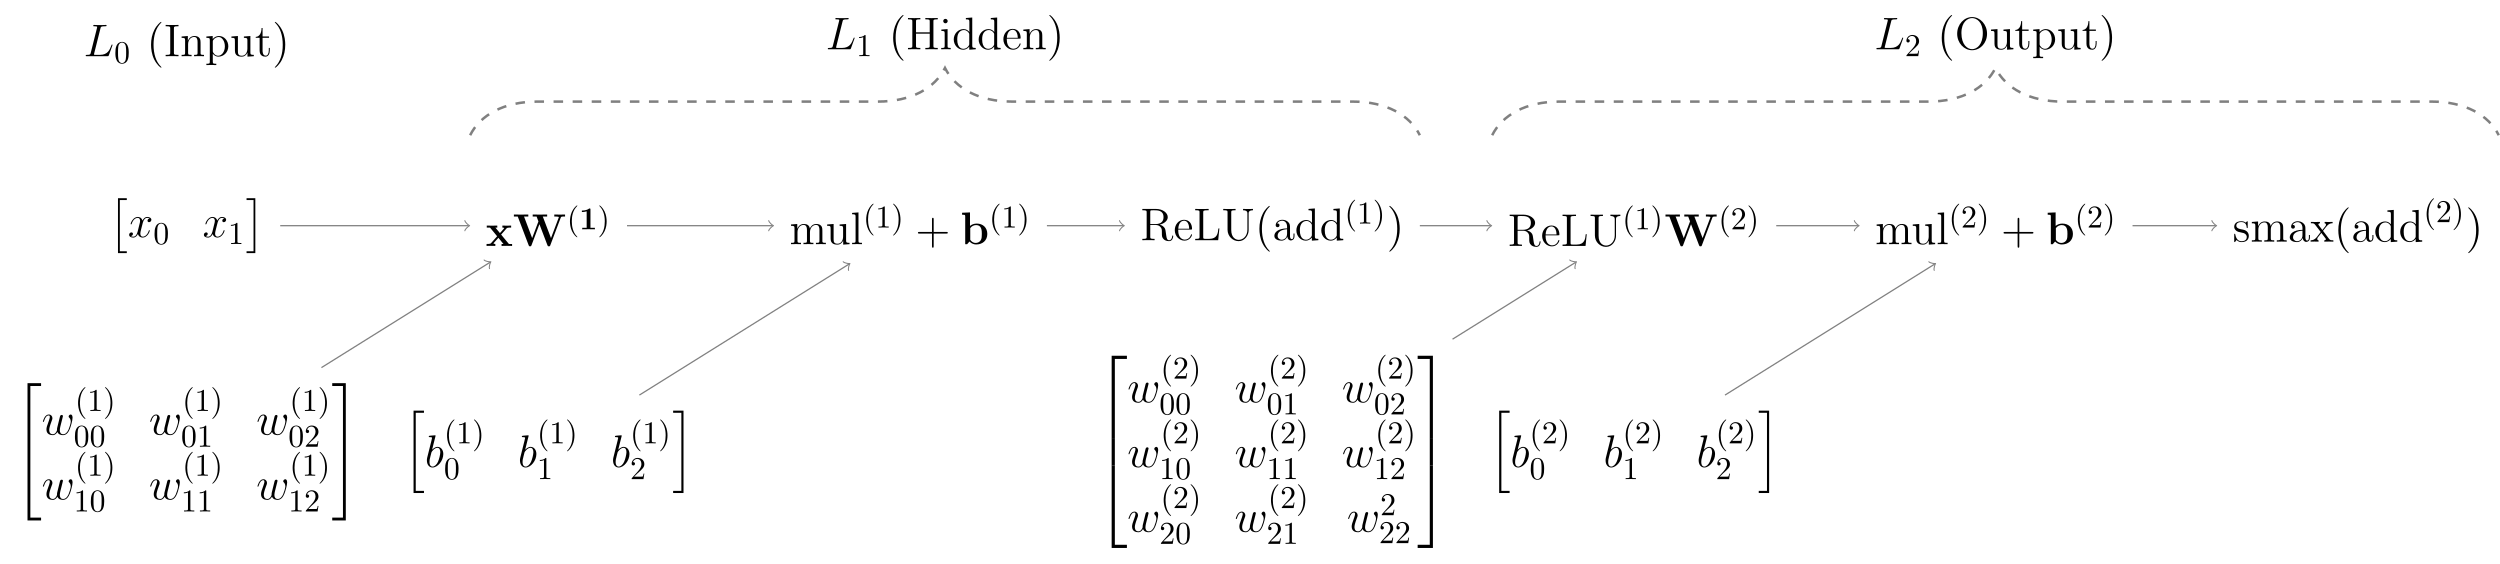 <?xml version="1.0" encoding="UTF-8"?>
<svg xmlns="http://www.w3.org/2000/svg" xmlns:xlink="http://www.w3.org/1999/xlink" width="783.326pt" height="176.69pt" viewBox="0 0 783.326 176.69" version="1.1">
<defs>
<g>
<symbol overflow="visible" id="glyph0-0">
<path style="stroke:none;" d=""/>
</symbol>
<symbol overflow="visible" id="glyph0-1">
<path style="stroke:none;" d="M 2.891 16.625 L 5.656 16.625 L 5.656 16.047 L 3.469 16.047 L 3.469 0 L 5.656 0 L 5.656 -0.578 L 2.891 -0.578 Z M 2.891 16.625 "/>
</symbol>
<symbol overflow="visible" id="glyph0-2">
<path style="stroke:none;" d="M 3.062 16.625 L 3.062 -0.578 L 0.312 -0.578 L 0.312 0 L 2.5 0 L 2.5 16.047 L 0.312 16.047 L 0.312 16.625 Z M 3.062 16.625 "/>
</symbol>
<symbol overflow="visible" id="glyph0-3">
<path style="stroke:none;" d="M 3.938 42.438 L 8.188 42.438 L 8.188 41.547 L 4.828 41.547 L 4.828 0.312 L 8.188 0.312 L 8.188 -0.578 L 3.938 -0.578 Z M 3.938 42.438 "/>
</symbol>
<symbol overflow="visible" id="glyph0-4">
<path style="stroke:none;" d="M 3.516 41.547 L 0.156 41.547 L 0.156 42.438 L 4.406 42.438 L 4.406 -0.578 L 0.156 -0.578 L 0.156 0.312 L 3.516 0.312 Z M 3.516 41.547 "/>
</symbol>
<symbol overflow="visible" id="glyph0-5">
<path style="stroke:none;" d="M 3.234 25.234 L 6.5 25.234 L 6.5 24.562 L 3.922 24.562 L 3.922 0.094 L 6.5 0.094 L 6.5 -0.578 L 3.234 -0.578 Z M 3.234 25.234 "/>
</symbol>
<symbol overflow="visible" id="glyph0-6">
<path style="stroke:none;" d="M 2.844 24.562 L 0.266 24.562 L 0.266 25.234 L 3.516 25.234 L 3.516 -0.578 L 0.266 -0.578 L 0.266 0.094 L 2.844 0.094 Z M 2.844 24.562 "/>
</symbol>
<symbol overflow="visible" id="glyph0-7">
<path style="stroke:none;" d="M 4.672 25.25 L 5.672 25.25 L 5.672 0.438 L 9.453 0.438 L 9.453 -0.562 L 4.672 -0.562 Z M 4.672 25.25 "/>
</symbol>
<symbol overflow="visible" id="glyph0-8">
<path style="stroke:none;" d="M 4.672 8.625 L 5.672 8.625 L 5.672 -0.016 L 4.672 -0.016 Z M 4.672 8.625 "/>
</symbol>
<symbol overflow="visible" id="glyph0-9">
<path style="stroke:none;" d="M 4.672 25.234 L 9.453 25.234 L 9.453 24.234 L 5.672 24.234 L 5.672 -0.578 L 4.672 -0.578 Z M 4.672 25.234 "/>
</symbol>
<symbol overflow="visible" id="glyph0-10">
<path style="stroke:none;" d="M 3.891 25.25 L 4.875 25.25 L 4.875 -0.562 L 0.094 -0.562 L 0.094 0.438 L 3.891 0.438 Z M 3.891 25.25 "/>
</symbol>
<symbol overflow="visible" id="glyph0-11">
<path style="stroke:none;" d="M 3.891 8.625 L 4.875 8.625 L 4.875 -0.016 L 3.891 -0.016 Z M 3.891 8.625 "/>
</symbol>
<symbol overflow="visible" id="glyph0-12">
<path style="stroke:none;" d="M 3.891 24.234 L 0.094 24.234 L 0.094 25.234 L 4.875 25.234 L 4.875 -0.578 L 3.891 -0.578 Z M 3.891 24.234 "/>
</symbol>
<symbol overflow="visible" id="glyph1-0">
<path style="stroke:none;" d=""/>
</symbol>
<symbol overflow="visible" id="glyph1-1">
<path style="stroke:none;" d="M 6.797 -5.859 C 6.344 -5.766 6.172 -5.422 6.172 -5.156 C 6.172 -4.812 6.438 -4.688 6.641 -4.688 C 7.078 -4.688 7.375 -5.062 7.375 -5.453 C 7.375 -6.047 6.688 -6.328 6.078 -6.328 C 5.203 -6.328 4.719 -5.469 4.594 -5.188 C 4.266 -6.266 3.375 -6.328 3.109 -6.328 C 1.656 -6.328 0.875 -4.453 0.875 -4.125 C 0.875 -4.078 0.938 -4 1.031 -4 C 1.141 -4 1.172 -4.094 1.203 -4.141 C 1.688 -5.734 2.656 -6.031 3.062 -6.031 C 3.719 -6.031 3.844 -5.438 3.844 -5.094 C 3.844 -4.781 3.766 -4.453 3.578 -3.766 L 3.094 -1.797 C 2.891 -0.938 2.469 -0.141 1.703 -0.141 C 1.641 -0.141 1.281 -0.141 0.969 -0.328 C 1.484 -0.438 1.609 -0.859 1.609 -1.031 C 1.609 -1.312 1.391 -1.484 1.125 -1.484 C 0.781 -1.484 0.406 -1.188 0.406 -0.734 C 0.406 -0.125 1.078 0.141 1.688 0.141 C 2.375 0.141 2.875 -0.406 3.172 -0.984 C 3.406 -0.141 4.109 0.141 4.641 0.141 C 6.109 0.141 6.891 -1.734 6.891 -2.047 C 6.891 -2.125 6.828 -2.188 6.734 -2.188 C 6.609 -2.188 6.594 -2.109 6.562 -2 C 6.172 -0.734 5.328 -0.141 4.688 -0.141 C 4.188 -0.141 3.922 -0.516 3.922 -1.109 C 3.922 -1.422 3.969 -1.656 4.203 -2.594 L 4.703 -4.547 C 4.922 -5.406 5.406 -6.031 6.062 -6.031 C 6.094 -6.031 6.5 -6.031 6.797 -5.859 Z M 6.797 -5.859 "/>
</symbol>
<symbol overflow="visible" id="glyph1-2">
<path style="stroke:none;" d="M 4.938 -0.875 C 5.25 -0.016 6.141 0.141 6.688 0.141 C 7.781 0.141 8.422 -0.797 8.828 -1.797 C 9.156 -2.625 9.688 -4.516 9.688 -5.359 C 9.688 -6.234 9.234 -6.328 9.109 -6.328 C 8.766 -6.328 8.453 -5.984 8.453 -5.688 C 8.453 -5.516 8.547 -5.422 8.625 -5.359 C 8.75 -5.234 9.125 -4.844 9.125 -4.109 C 9.125 -3.609 8.719 -2.266 8.422 -1.594 C 8.016 -0.719 7.484 -0.141 6.734 -0.141 C 5.938 -0.141 5.688 -0.75 5.688 -1.406 C 5.688 -1.828 5.812 -2.328 5.859 -2.562 L 6.469 -4.984 C 6.547 -5.266 6.672 -5.766 6.672 -5.828 C 6.672 -6.031 6.5 -6.188 6.281 -6.188 C 5.859 -6.188 5.766 -5.828 5.688 -5.484 C 5.531 -4.922 4.938 -2.5 4.875 -2.188 C 4.812 -1.938 4.812 -1.781 4.812 -1.469 C 4.812 -1.125 4.359 -0.578 4.344 -0.547 C 4.188 -0.391 3.953 -0.141 3.516 -0.141 C 2.375 -0.141 2.375 -1.219 2.375 -1.469 C 2.375 -1.922 2.484 -2.547 3.125 -4.266 C 3.297 -4.703 3.375 -4.891 3.375 -5.172 C 3.375 -5.781 2.938 -6.328 2.234 -6.328 C 0.922 -6.328 0.391 -4.25 0.391 -4.125 C 0.391 -4.078 0.438 -4 0.547 -4 C 0.672 -4 0.688 -4.062 0.75 -4.266 C 1.109 -5.516 1.656 -6.031 2.188 -6.031 C 2.344 -6.031 2.562 -6.031 2.562 -5.562 C 2.562 -5.5 2.562 -5.188 2.328 -4.562 C 1.656 -2.766 1.5 -2.188 1.5 -1.641 C 1.5 -0.125 2.734 0.141 3.469 0.141 C 3.719 0.141 4.359 0.141 4.938 -0.875 Z M 4.938 -0.875 "/>
</symbol>
<symbol overflow="visible" id="glyph1-3">
<path style="stroke:none;" d="M 3.312 -9.594 C 3.328 -9.656 3.359 -9.734 3.359 -9.812 C 3.359 -9.953 3.219 -9.953 3.188 -9.953 C 3.172 -9.953 2.656 -9.906 2.391 -9.891 C 2.156 -9.875 1.938 -9.844 1.672 -9.828 C 1.328 -9.797 1.234 -9.781 1.234 -9.531 C 1.234 -9.375 1.375 -9.375 1.516 -9.375 C 2.25 -9.375 2.25 -9.25 2.25 -9.109 C 2.25 -9.016 2.141 -8.594 2.078 -8.328 L 1.734 -6.953 C 1.594 -6.391 0.781 -3.125 0.719 -2.875 C 0.641 -2.516 0.641 -2.266 0.641 -2.078 C 0.641 -0.609 1.469 0.141 2.391 0.141 C 4.062 0.141 5.781 -2 5.781 -4.078 C 5.781 -5.391 5.031 -6.328 3.953 -6.328 C 3.219 -6.328 2.531 -5.703 2.266 -5.422 Z M 2.406 -0.141 C 1.953 -0.141 1.453 -0.484 1.453 -1.609 C 1.453 -2.078 1.484 -2.359 1.75 -3.359 C 1.797 -3.547 2.016 -4.453 2.078 -4.641 C 2.109 -4.766 2.953 -6.031 3.938 -6.031 C 4.562 -6.031 4.844 -5.406 4.844 -4.656 C 4.844 -3.969 4.453 -2.359 4.094 -1.609 C 3.734 -0.828 3.062 -0.141 2.406 -0.141 Z M 2.406 -0.141 "/>
</symbol>
<symbol overflow="visible" id="glyph1-4">
<path style="stroke:none;" d="M 5.266 -8.688 C 5.391 -9.234 5.438 -9.375 6.703 -9.375 C 7.078 -9.375 7.188 -9.375 7.188 -9.656 C 7.188 -9.797 7.031 -9.797 6.969 -9.797 C 6.688 -9.797 6.359 -9.766 6.062 -9.766 L 4.141 -9.766 C 3.875 -9.766 3.562 -9.797 3.281 -9.797 C 3.172 -9.797 3.016 -9.797 3.016 -9.531 C 3.016 -9.375 3.141 -9.375 3.359 -9.375 C 4.234 -9.375 4.234 -9.266 4.234 -9.109 C 4.234 -9.078 4.234 -9 4.172 -8.781 L 2.234 -1.062 C 2.109 -0.562 2.078 -0.422 1.078 -0.422 C 0.797 -0.422 0.656 -0.422 0.656 -0.156 C 0.656 0 0.75 0 1.031 0 L 7.453 0 C 7.781 0 7.781 -0.016 7.891 -0.266 L 9 -3.328 C 9.016 -3.406 9.047 -3.484 9.047 -3.531 C 9.047 -3.609 8.984 -3.672 8.906 -3.672 C 8.891 -3.672 8.828 -3.672 8.797 -3.609 C 8.766 -3.594 8.766 -3.578 8.656 -3.297 C 8.188 -2.031 7.547 -0.422 5.125 -0.422 L 3.75 -0.422 C 3.547 -0.422 3.516 -0.422 3.422 -0.438 C 3.266 -0.438 3.25 -0.469 3.25 -0.594 C 3.25 -0.688 3.281 -0.781 3.312 -0.906 Z M 5.266 -8.688 "/>
</symbol>
<symbol overflow="visible" id="glyph2-0">
<path style="stroke:none;" d=""/>
</symbol>
<symbol overflow="visible" id="glyph2-1">
<path style="stroke:none;" d="M 4.578 -3.188 C 4.578 -3.984 4.531 -4.781 4.188 -5.516 C 3.734 -6.484 2.906 -6.641 2.5 -6.641 C 1.891 -6.641 1.172 -6.375 0.75 -5.453 C 0.438 -4.766 0.391 -3.984 0.391 -3.188 C 0.391 -2.438 0.422 -1.547 0.844 -0.781 C 1.266 0.016 2 0.219 2.484 0.219 C 3.016 0.219 3.781 0.016 4.219 -0.938 C 4.531 -1.625 4.578 -2.406 4.578 -3.188 Z M 2.484 0 C 2.094 0 1.5 -0.25 1.328 -1.203 C 1.219 -1.797 1.219 -2.719 1.219 -3.312 C 1.219 -3.953 1.219 -4.609 1.297 -5.141 C 1.484 -6.328 2.234 -6.422 2.484 -6.422 C 2.812 -6.422 3.469 -6.234 3.656 -5.25 C 3.766 -4.688 3.766 -3.938 3.766 -3.312 C 3.766 -2.562 3.766 -1.891 3.656 -1.25 C 3.5 -0.297 2.938 0 2.484 0 Z M 2.484 0 "/>
</symbol>
<symbol overflow="visible" id="glyph2-2">
<path style="stroke:none;" d="M 2.938 -6.375 C 2.938 -6.625 2.938 -6.641 2.703 -6.641 C 2.078 -6 1.203 -6 0.891 -6 L 0.891 -5.688 C 1.094 -5.688 1.672 -5.688 2.188 -5.953 L 2.188 -0.781 C 2.188 -0.422 2.156 -0.312 1.266 -0.312 L 0.953 -0.312 L 0.953 0 C 1.297 -0.031 2.156 -0.031 2.562 -0.031 C 2.953 -0.031 3.828 -0.031 4.172 0 L 4.172 -0.312 L 3.859 -0.312 C 2.953 -0.312 2.938 -0.422 2.938 -0.781 Z M 2.938 -6.375 "/>
</symbol>
<symbol overflow="visible" id="glyph2-3">
<path style="stroke:none;" d="M 3.297 2.391 C 3.297 2.359 3.297 2.344 3.125 2.172 C 1.891 0.922 1.562 -0.969 1.562 -2.5 C 1.562 -4.234 1.938 -5.969 3.172 -7.203 C 3.297 -7.328 3.297 -7.344 3.297 -7.375 C 3.297 -7.453 3.266 -7.484 3.203 -7.484 C 3.094 -7.484 2.203 -6.797 1.609 -5.531 C 1.109 -4.438 0.984 -3.328 0.984 -2.5 C 0.984 -1.719 1.094 -0.516 1.641 0.625 C 2.25 1.844 3.094 2.5 3.203 2.5 C 3.266 2.5 3.297 2.469 3.297 2.391 Z M 3.297 2.391 "/>
</symbol>
<symbol overflow="visible" id="glyph2-4">
<path style="stroke:none;" d="M 2.875 -2.5 C 2.875 -3.266 2.766 -4.469 2.219 -5.609 C 1.625 -6.828 0.766 -7.484 0.672 -7.484 C 0.609 -7.484 0.562 -7.438 0.562 -7.375 C 0.562 -7.344 0.562 -7.328 0.75 -7.141 C 1.734 -6.156 2.297 -4.578 2.297 -2.5 C 2.297 -0.781 1.938 0.969 0.703 2.219 C 0.562 2.344 0.562 2.359 0.562 2.391 C 0.562 2.453 0.609 2.5 0.672 2.5 C 0.766 2.5 1.672 1.812 2.25 0.547 C 2.766 -0.547 2.875 -1.656 2.875 -2.5 Z M 2.875 -2.5 "/>
</symbol>
<symbol overflow="visible" id="glyph2-5">
<path style="stroke:none;" d="M 1.266 -0.766 L 2.328 -1.797 C 3.875 -3.172 4.469 -3.703 4.469 -4.703 C 4.469 -5.844 3.578 -6.641 2.359 -6.641 C 1.234 -6.641 0.5 -5.719 0.5 -4.828 C 0.5 -4.281 1 -4.281 1.031 -4.281 C 1.203 -4.281 1.547 -4.391 1.547 -4.812 C 1.547 -5.062 1.359 -5.328 1.016 -5.328 C 0.938 -5.328 0.922 -5.328 0.891 -5.312 C 1.109 -5.969 1.656 -6.328 2.234 -6.328 C 3.141 -6.328 3.562 -5.516 3.562 -4.703 C 3.562 -3.906 3.078 -3.125 2.516 -2.5 L 0.609 -0.375 C 0.5 -0.266 0.5 -0.234 0.5 0 L 4.203 0 L 4.469 -1.734 L 4.234 -1.734 C 4.172 -1.438 4.109 -1 4 -0.844 C 3.938 -0.766 3.281 -0.766 3.062 -0.766 Z M 1.266 -0.766 "/>
</symbol>
<symbol overflow="visible" id="glyph3-0">
<path style="stroke:none;" d=""/>
</symbol>
<symbol overflow="visible" id="glyph3-1">
<path style="stroke:none;" d="M 4.828 -3.547 L 6.5 -5.453 C 6.656 -5.641 6.781 -5.75 7.969 -5.75 L 7.969 -6.375 C 7.172 -6.344 7.141 -6.344 6.656 -6.344 C 6.234 -6.344 5.625 -6.344 5.219 -6.375 L 5.219 -5.75 C 5.5 -5.75 5.797 -5.688 5.797 -5.578 C 5.797 -5.547 5.719 -5.453 5.688 -5.422 L 4.453 -4.016 L 3.031 -5.75 L 3.625 -5.75 L 3.625 -6.375 C 3.297 -6.344 2.328 -6.344 1.938 -6.344 C 1.5 -6.344 0.734 -6.344 0.328 -6.375 L 0.328 -5.75 L 1.344 -5.75 L 3.578 -3.031 L 1.719 -0.922 C 1.547 -0.719 1.453 -0.609 0.266 -0.609 L 0.266 0 C 1.125 -0.031 1.141 -0.031 1.594 -0.031 C 2.016 -0.031 2.609 -0.031 3.016 0 L 3.016 -0.609 C 2.734 -0.609 2.438 -0.688 2.438 -0.781 C 2.438 -0.797 2.438 -0.812 2.531 -0.938 L 3.969 -2.547 L 5.562 -0.609 L 4.969 -0.609 L 4.969 0 C 5.312 -0.031 6.266 -0.031 6.672 -0.031 C 7.094 -0.031 7.859 -0.031 8.266 0 L 8.266 -0.609 L 7.266 -0.609 Z M 4.828 -3.547 "/>
</symbol>
<symbol overflow="visible" id="glyph3-2">
<path style="stroke:none;" d="M 15 -8.875 C 15.109 -9.141 15.125 -9.219 16.344 -9.219 L 16.344 -9.844 C 15.625 -9.812 15.594 -9.812 14.781 -9.812 C 14.359 -9.812 13.312 -9.812 12.969 -9.844 L 12.969 -9.219 C 13.141 -9.219 14.406 -9.219 14.406 -9.016 C 14.406 -9.016 14.406 -8.984 14.344 -8.844 L 11.938 -2.453 L 9.359 -9.219 L 10.734 -9.219 L 10.734 -9.844 C 10.266 -9.812 8.938 -9.812 8.391 -9.812 C 7.953 -9.812 6.562 -9.812 6.203 -9.844 L 6.203 -9.219 L 7.422 -9.219 L 8 -7.672 L 6.031 -2.453 L 3.484 -9.219 L 4.828 -9.219 L 4.828 -9.844 C 4.422 -9.812 3.016 -9.812 2.5 -9.812 C 2.031 -9.812 0.672 -9.812 0.312 -9.844 L 0.312 -9.219 L 1.516 -9.219 L 4.938 -0.219 C 5.016 0.031 5.062 0.125 5.375 0.125 C 5.688 0.125 5.734 0.031 5.828 -0.203 L 8.312 -6.812 L 10.828 -0.203 C 10.922 0.031 10.953 0.125 11.281 0.125 C 11.547 0.125 11.625 0.078 11.719 -0.203 Z M 15 -8.875 "/>
</symbol>
<symbol overflow="visible" id="glyph3-3">
<path style="stroke:none;" d="M 2.984 -9.953 L 0.5 -9.844 L 0.5 -9.219 C 1.391 -9.219 1.484 -9.219 1.484 -8.656 L 1.484 0 L 2.094 0 C 2.344 -0.266 2.578 -0.547 2.812 -0.828 C 3.547 -0.078 4.328 0.094 4.906 0.094 C 6.891 0.094 8.406 -1.125 8.406 -3.203 C 8.406 -5.156 7.062 -6.453 5.094 -6.453 C 4.25 -6.453 3.578 -6.188 2.984 -5.719 Z M 3.062 -5.031 C 3.562 -5.719 4.297 -5.984 4.906 -5.984 C 6.688 -5.984 6.688 -4.156 6.688 -3.219 C 6.688 -2.562 6.688 -1.75 6.344 -1.219 C 5.891 -0.531 5.219 -0.391 4.766 -0.391 C 3.781 -0.391 3.25 -1.078 3.062 -1.391 Z M 3.062 -5.031 "/>
</symbol>
<symbol overflow="visible" id="glyph4-0">
<path style="stroke:none;" d=""/>
</symbol>
<symbol overflow="visible" id="glyph4-1">
<path style="stroke:none;" d="M 3.531 -6.203 C 3.531 -6.438 3.531 -6.531 3.266 -6.531 C 3.156 -6.531 3.141 -6.531 3.047 -6.453 C 2.281 -5.891 1.25 -5.891 1.047 -5.891 L 0.844 -5.891 L 0.844 -5.422 L 1.047 -5.422 C 1.203 -5.422 1.75 -5.438 2.344 -5.625 L 2.344 -0.469 L 0.953 -0.469 L 0.953 0 C 1.391 -0.031 2.453 -0.031 2.938 -0.031 C 3.422 -0.031 4.484 -0.031 4.922 0 L 4.922 -0.469 L 3.531 -0.469 Z M 3.531 -6.203 "/>
</symbol>
<symbol overflow="visible" id="glyph5-0">
<path style="stroke:none;" d=""/>
</symbol>
<symbol overflow="visible" id="glyph5-1">
<path style="stroke:none;" d="M 10.281 -3.484 C 10.281 -4.812 10.281 -5.219 9.953 -5.688 C 9.531 -6.234 8.859 -6.328 8.375 -6.328 C 7.188 -6.328 6.578 -5.469 6.359 -4.906 C 6.156 -6.016 5.375 -6.328 4.469 -6.328 C 3.078 -6.328 2.531 -5.141 2.422 -4.844 L 2.406 -4.844 L 2.406 -6.328 L 0.453 -6.172 L 0.453 -5.75 C 1.438 -5.75 1.547 -5.656 1.547 -4.953 L 1.547 -1.062 C 1.547 -0.422 1.391 -0.422 0.453 -0.422 L 0.453 0 C 0.828 -0.031 1.609 -0.031 2.016 -0.031 C 2.422 -0.031 3.203 -0.031 3.578 0 L 3.578 -0.422 C 2.656 -0.422 2.484 -0.422 2.484 -1.062 L 2.484 -3.734 C 2.484 -5.234 3.469 -6.031 4.359 -6.031 C 5.25 -6.031 5.453 -5.312 5.453 -4.438 L 5.453 -1.062 C 5.453 -0.422 5.297 -0.422 4.359 -0.422 L 4.359 0 C 4.734 -0.031 5.516 -0.031 5.906 -0.031 C 6.328 -0.031 7.094 -0.031 7.469 0 L 7.469 -0.422 C 6.562 -0.422 6.391 -0.422 6.391 -1.062 L 6.391 -3.734 C 6.391 -5.234 7.375 -6.031 8.266 -6.031 C 9.156 -6.031 9.359 -5.312 9.359 -4.438 L 9.359 -1.062 C 9.359 -0.422 9.188 -0.422 8.266 -0.422 L 8.266 0 C 8.641 -0.031 9.406 -0.031 9.812 -0.031 C 10.234 -0.031 11 -0.031 11.375 0 L 11.375 -0.422 C 10.656 -0.422 10.297 -0.422 10.281 -0.844 Z M 10.281 -3.484 "/>
</symbol>
<symbol overflow="visible" id="glyph5-2">
<path style="stroke:none;" d="M 4.359 -6.172 L 4.359 -5.75 C 5.328 -5.75 5.453 -5.656 5.453 -4.953 L 5.453 -2.375 C 5.453 -1.156 4.812 -0.141 3.734 -0.141 C 2.547 -0.141 2.484 -0.812 2.484 -1.578 L 2.484 -6.328 L 0.453 -6.172 L 0.453 -5.75 C 1.547 -5.75 1.547 -5.703 1.547 -4.438 L 1.547 -2.281 C 1.547 -1.391 1.547 -0.875 1.984 -0.406 C 2.328 -0.031 2.906 0.141 3.641 0.141 C 3.891 0.141 4.344 0.141 4.828 -0.266 C 5.25 -0.609 5.484 -1.141 5.484 -1.141 L 5.484 0.141 L 7.469 0 L 7.469 -0.422 C 6.5 -0.422 6.391 -0.516 6.391 -1.219 L 6.391 -6.328 Z M 4.359 -6.172 "/>
</symbol>
<symbol overflow="visible" id="glyph5-3">
<path style="stroke:none;" d="M 2.469 -9.953 L 0.469 -9.797 L 0.469 -9.375 C 1.453 -9.375 1.562 -9.281 1.562 -8.578 L 1.562 -1.062 C 1.562 -0.422 1.406 -0.422 0.469 -0.422 L 0.469 0 C 0.875 -0.031 1.578 -0.031 2.016 -0.031 C 2.438 -0.031 3.156 -0.031 3.562 0 L 3.562 -0.422 C 2.641 -0.422 2.469 -0.422 2.469 -1.062 Z M 2.469 -9.953 "/>
</symbol>
<symbol overflow="visible" id="glyph5-4">
<path style="stroke:none;" d="M 5.719 -3.312 L 9.688 -3.312 C 9.891 -3.312 10.141 -3.312 10.141 -3.578 C 10.141 -3.844 9.891 -3.844 9.688 -3.844 L 5.719 -3.844 L 5.719 -7.797 C 5.719 -8 5.719 -8.266 5.469 -8.266 C 5.188 -8.266 5.188 -8.016 5.188 -7.797 L 5.188 -3.844 L 1.234 -3.844 C 1.031 -3.844 0.781 -3.844 0.781 -3.578 C 0.781 -3.312 1.016 -3.312 1.234 -3.312 L 5.188 -3.312 L 5.188 0.641 C 5.188 0.844 5.188 1.109 5.453 1.109 C 5.719 1.109 5.719 0.859 5.719 0.641 Z M 5.719 -3.312 "/>
</symbol>
<symbol overflow="visible" id="glyph5-5">
<path style="stroke:none;" d="M 6.047 -4.875 C 7.469 -5.203 8.578 -6.109 8.578 -7.219 C 8.578 -8.609 6.953 -9.797 4.891 -9.797 L 0.609 -9.797 L 0.609 -9.375 L 0.891 -9.375 C 1.922 -9.375 1.969 -9.234 1.969 -8.703 L 1.969 -1.094 C 1.969 -0.562 1.922 -0.422 0.891 -0.422 L 0.609 -0.422 L 0.609 0 C 0.938 -0.031 2.109 -0.031 2.531 -0.031 C 2.938 -0.031 4.125 -0.031 4.453 0 L 4.453 -0.422 L 4.172 -0.422 C 3.141 -0.422 3.094 -0.562 3.094 -1.094 L 3.094 -4.766 L 4.766 -4.766 C 5.328 -4.766 5.859 -4.609 6.234 -4.203 C 6.734 -3.656 6.734 -3.359 6.734 -2.359 C 6.734 -1.234 6.734 -0.859 7.359 -0.25 C 7.578 -0.031 8.172 0.297 8.984 0.297 C 10.094 0.297 10.281 -0.953 10.281 -1.25 C 10.281 -1.328 10.281 -1.469 10.125 -1.469 C 9.984 -1.469 9.984 -1.375 9.969 -1.234 C 9.891 -0.375 9.484 0.016 9.016 0.016 C 8.359 0.016 8.219 -0.656 8.109 -1.422 C 8.094 -1.516 8 -2.141 7.953 -2.5 C 7.859 -3.219 7.797 -3.672 7.375 -4.109 C 7.219 -4.281 6.844 -4.656 6.047 -4.875 Z M 4.703 -5.047 L 3.094 -5.047 L 3.094 -8.812 C 3.094 -9.141 3.094 -9.312 3.406 -9.359 C 3.531 -9.375 3.953 -9.375 4.25 -9.375 C 5.406 -9.375 7.25 -9.375 7.25 -7.219 C 7.25 -5.969 6.562 -5.047 4.703 -5.047 Z M 4.703 -5.047 "/>
</symbol>
<symbol overflow="visible" id="glyph5-6">
<path style="stroke:none;" d="M 5.5 -3.328 C 5.812 -3.328 5.844 -3.328 5.844 -3.594 C 5.844 -5.047 5.062 -6.391 3.328 -6.391 C 1.688 -6.391 0.438 -4.922 0.438 -3.141 C 0.438 -1.25 1.891 0.141 3.484 0.141 C 5.188 0.141 5.844 -1.406 5.844 -1.703 C 5.844 -1.797 5.766 -1.844 5.688 -1.844 C 5.562 -1.844 5.531 -1.781 5.516 -1.703 C 5.141 -0.5 4.172 -0.172 3.578 -0.172 C 2.969 -0.172 1.516 -0.578 1.516 -3.062 L 1.516 -3.328 Z M 1.531 -3.594 C 1.656 -5.859 2.906 -6.109 3.312 -6.109 C 4.844 -6.109 4.938 -4.094 4.953 -3.594 Z M 1.531 -3.594 "/>
</symbol>
<symbol overflow="visible" id="glyph5-7">
<path style="stroke:none;" d="M 8.172 -3.672 L 7.859 -3.672 C 7.719 -2.234 7.531 -0.422 5.016 -0.422 L 3.766 -0.422 C 3.141 -0.422 3.109 -0.516 3.109 -0.984 L 3.109 -8.688 C 3.109 -9.203 3.141 -9.375 4.391 -9.375 L 4.812 -9.375 L 4.812 -9.797 C 4.406 -9.766 3.141 -9.766 2.641 -9.766 C 2.203 -9.766 0.938 -9.766 0.594 -9.797 L 0.594 -9.375 L 0.875 -9.375 C 1.906 -9.375 1.953 -9.234 1.953 -8.703 L 1.953 -1.094 C 1.953 -0.562 1.906 -0.422 0.875 -0.422 L 0.594 -0.422 L 0.594 0 L 7.797 0 Z M 8.172 -3.672 "/>
</symbol>
<symbol overflow="visible" id="glyph5-8">
<path style="stroke:none;" d="M 8.172 -3.297 C 8.172 -1.297 6.812 -0.109 5.469 -0.109 C 4.609 -0.109 3.109 -0.688 3.109 -3.203 L 3.109 -8.703 C 3.109 -9.234 3.156 -9.375 4.188 -9.375 L 4.469 -9.375 L 4.469 -9.797 C 4.125 -9.766 2.953 -9.766 2.531 -9.766 C 2.109 -9.766 0.938 -9.766 0.594 -9.797 L 0.594 -9.375 L 0.875 -9.375 C 1.906 -9.375 1.953 -9.234 1.953 -8.703 L 1.953 -3.281 C 1.953 -1.203 3.609 0.297 5.438 0.297 C 7.438 0.297 8.562 -1.656 8.562 -3.078 L 8.562 -8.5 C 8.562 -9.375 9.672 -9.375 9.922 -9.375 L 9.922 -9.797 C 9.547 -9.766 8.781 -9.766 8.375 -9.766 C 7.953 -9.766 7.188 -9.766 6.812 -9.797 L 6.812 -9.375 C 8.172 -9.375 8.172 -8.703 8.172 -8.312 Z M 8.172 -3.297 "/>
</symbol>
<symbol overflow="visible" id="glyph5-9">
<path style="stroke:none;" d="M 4.656 3.484 C 4.656 3.438 4.656 3.406 4.422 3.172 C 2.984 1.719 2.188 -0.641 2.188 -3.578 C 2.188 -6.359 2.859 -8.75 4.516 -10.438 C 4.656 -10.578 4.656 -10.594 4.656 -10.641 C 4.656 -10.734 4.594 -10.75 4.531 -10.75 C 4.344 -10.75 3.172 -9.719 2.469 -8.312 C 1.734 -6.875 1.406 -5.328 1.406 -3.578 C 1.406 -2.297 1.609 -0.594 2.359 0.953 C 3.203 2.672 4.375 3.594 4.531 3.594 C 4.594 3.594 4.656 3.578 4.656 3.484 Z M 4.656 3.484 "/>
</symbol>
<symbol overflow="visible" id="glyph5-10">
<path style="stroke:none;" d="M 5.531 -3.828 C 5.531 -4.609 5.531 -5.172 4.906 -5.734 C 4.406 -6.203 3.766 -6.391 3.125 -6.391 C 1.953 -6.391 1.047 -5.625 1.047 -4.688 C 1.047 -4.281 1.312 -4.078 1.656 -4.078 C 2 -4.078 2.234 -4.312 2.234 -4.656 C 2.234 -5.25 1.719 -5.25 1.5 -5.25 C 1.844 -5.859 2.531 -6.109 3.094 -6.109 C 3.766 -6.109 4.609 -5.562 4.609 -4.281 L 4.609 -3.703 C 1.719 -3.656 0.625 -2.453 0.625 -1.344 C 0.625 -0.219 1.953 0.141 2.828 0.141 C 3.766 0.141 4.422 -0.438 4.688 -1.125 C 4.75 -0.438 5.188 0.078 5.812 0.078 C 6.109 0.078 6.938 -0.125 6.938 -1.281 L 6.938 -2.078 L 6.625 -2.078 L 6.625 -1.281 C 6.625 -0.453 6.281 -0.344 6.078 -0.344 C 5.531 -0.344 5.531 -1.109 5.531 -1.312 Z M 4.609 -2.016 C 4.609 -0.609 3.562 -0.141 2.938 -0.141 C 2.234 -0.141 1.656 -0.656 1.656 -1.344 C 1.656 -3.234 4.094 -3.406 4.609 -3.438 Z M 4.609 -2.016 "/>
</symbol>
<symbol overflow="visible" id="glyph5-11">
<path style="stroke:none;" d="M 4.297 -9.797 L 4.297 -9.375 C 5.281 -9.375 5.391 -9.281 5.391 -8.578 L 5.391 -5.406 C 5.094 -5.828 4.469 -6.328 3.594 -6.328 C 1.938 -6.328 0.5 -4.922 0.5 -3.078 C 0.5 -1.266 1.859 0.141 3.438 0.141 C 4.531 0.141 5.156 -0.578 5.359 -0.844 L 5.359 0.141 L 7.391 0 L 7.391 -0.422 C 6.406 -0.422 6.297 -0.516 6.297 -1.219 L 6.297 -9.953 Z M 5.359 -1.672 C 5.359 -1.422 5.359 -1.375 5.156 -1.062 C 4.812 -0.562 4.234 -0.141 3.516 -0.141 C 3.141 -0.141 1.594 -0.281 1.594 -3.062 C 1.594 -4.109 1.766 -4.672 2.078 -5.156 C 2.359 -5.594 2.938 -6.031 3.656 -6.031 C 4.547 -6.031 5.047 -5.391 5.188 -5.156 C 5.359 -4.922 5.359 -4.891 5.359 -4.641 Z M 5.359 -1.672 "/>
</symbol>
<symbol overflow="visible" id="glyph5-12">
<path style="stroke:none;" d="M 4.047 -3.578 C 4.047 -4.656 3.906 -6.438 3.094 -8.109 C 2.25 -9.828 1.078 -10.75 0.922 -10.75 C 0.859 -10.75 0.781 -10.734 0.781 -10.641 C 0.781 -10.594 0.781 -10.578 1.031 -10.328 C 2.469 -8.875 3.266 -6.516 3.266 -3.578 C 3.266 -0.797 2.594 1.594 0.938 3.281 C 0.781 3.406 0.781 3.438 0.781 3.484 C 0.781 3.578 0.859 3.594 0.922 3.594 C 1.109 3.594 2.281 2.562 2.984 1.156 C 3.719 -0.297 4.047 -1.844 4.047 -3.578 Z M 4.047 -3.578 "/>
</symbol>
<symbol overflow="visible" id="glyph5-13">
<path style="stroke:none;" d="M 4.703 -6.062 C 4.703 -6.328 4.703 -6.391 4.562 -6.391 C 4.453 -6.391 4.172 -6.078 4.078 -5.953 C 3.625 -6.312 3.188 -6.391 2.719 -6.391 C 0.984 -6.391 0.469 -5.453 0.469 -4.656 C 0.469 -4.5 0.469 -4 1.016 -3.5 C 1.484 -3.094 1.969 -3 2.625 -2.875 C 3.406 -2.719 3.594 -2.672 3.953 -2.375 C 4.219 -2.172 4.406 -1.844 4.406 -1.453 C 4.406 -0.828 4.047 -0.141 2.781 -0.141 C 1.844 -0.141 1.141 -0.688 0.828 -2.125 C 0.781 -2.375 0.781 -2.391 0.766 -2.406 C 0.734 -2.469 0.672 -2.469 0.625 -2.469 C 0.469 -2.469 0.469 -2.391 0.469 -2.141 L 0.469 -0.188 C 0.469 0.078 0.469 0.141 0.609 0.141 C 0.688 0.141 0.703 0.125 0.953 -0.172 C 1.016 -0.266 1.016 -0.297 1.234 -0.531 C 1.781 0.141 2.547 0.141 2.797 0.141 C 4.297 0.141 5.047 -0.688 5.047 -1.828 C 5.047 -2.594 4.578 -3.062 4.453 -3.188 C 3.938 -3.625 3.547 -3.719 2.594 -3.891 C 2.172 -3.969 1.125 -4.172 1.125 -5.031 C 1.125 -5.484 1.422 -6.141 2.719 -6.141 C 4.281 -6.141 4.359 -4.812 4.391 -4.359 C 4.406 -4.25 4.5 -4.25 4.547 -4.25 C 4.703 -4.25 4.703 -4.312 4.703 -4.578 Z M 4.703 -6.062 "/>
</symbol>
<symbol overflow="visible" id="glyph5-14">
<path style="stroke:none;" d="M 4.016 -3.391 C 4.438 -3.938 5.031 -4.703 5.312 -5 C 5.891 -5.672 6.562 -5.766 7.031 -5.766 L 7.031 -6.188 C 6.406 -6.156 6.391 -6.156 5.828 -6.156 C 5.281 -6.156 5.25 -6.156 4.531 -6.188 L 4.531 -5.766 C 4.719 -5.734 4.953 -5.656 4.953 -5.328 C 4.953 -5.078 4.812 -4.922 4.734 -4.812 L 3.812 -3.641 L 2.703 -5.125 C 2.656 -5.172 2.562 -5.312 2.562 -5.406 C 2.562 -5.5 2.641 -5.75 3.062 -5.766 L 3.062 -6.188 C 2.719 -6.156 1.984 -6.156 1.594 -6.156 C 1.125 -6.156 1.094 -6.156 0.219 -6.188 L 0.219 -5.766 C 0.953 -5.766 1.219 -5.734 1.516 -5.344 L 3.203 -3.156 C 3.234 -3.125 3.281 -3.047 3.281 -3 C 3.281 -2.953 2.172 -1.547 2.016 -1.359 C 1.391 -0.594 0.766 -0.438 0.141 -0.422 L 0.141 0 C 0.688 -0.031 0.719 -0.031 1.328 -0.031 C 1.875 -0.031 1.906 -0.031 2.625 0 L 2.625 -0.422 C 2.281 -0.453 2.219 -0.672 2.219 -0.875 C 2.219 -1.109 2.328 -1.219 2.469 -1.406 C 2.688 -1.703 3.156 -2.297 3.5 -2.734 L 4.672 -1.203 C 4.922 -0.891 4.922 -0.859 4.922 -0.781 C 4.922 -0.656 4.812 -0.438 4.422 -0.422 L 4.422 0 C 4.797 -0.031 5.5 -0.031 5.891 -0.031 C 6.375 -0.031 6.391 -0.031 7.266 0 L 7.266 -0.422 C 6.5 -0.422 6.234 -0.438 5.891 -0.906 Z M 4.016 -3.391 "/>
</symbol>
<symbol overflow="visible" id="glyph5-15">
<path style="stroke:none;" d="M 3.109 -8.703 C 3.109 -9.234 3.156 -9.375 4.234 -9.375 L 4.547 -9.375 L 4.547 -9.797 C 4.203 -9.766 2.969 -9.766 2.531 -9.766 C 2.109 -9.766 0.859 -9.766 0.516 -9.797 L 0.516 -9.375 L 0.828 -9.375 C 1.906 -9.375 1.953 -9.234 1.953 -8.703 L 1.953 -1.094 C 1.953 -0.562 1.906 -0.422 0.828 -0.422 L 0.516 -0.422 L 0.516 0 C 0.859 -0.031 2.094 -0.031 2.531 -0.031 C 2.953 -0.031 4.203 -0.031 4.547 0 L 4.547 -0.422 L 4.234 -0.422 C 3.156 -0.422 3.109 -0.562 3.109 -1.094 Z M 3.109 -8.703 "/>
</symbol>
<symbol overflow="visible" id="glyph5-16">
<path style="stroke:none;" d="M 6.391 -3.484 C 6.391 -4.812 6.391 -5.219 6.047 -5.688 C 5.641 -6.234 4.969 -6.328 4.469 -6.328 C 3.078 -6.328 2.531 -5.141 2.422 -4.844 L 2.406 -4.844 L 2.406 -6.328 L 0.453 -6.172 L 0.453 -5.75 C 1.438 -5.75 1.547 -5.656 1.547 -4.953 L 1.547 -1.062 C 1.547 -0.422 1.391 -0.422 0.453 -0.422 L 0.453 0 C 0.828 -0.031 1.609 -0.031 2.016 -0.031 C 2.422 -0.031 3.203 -0.031 3.578 0 L 3.578 -0.422 C 2.656 -0.422 2.484 -0.422 2.484 -1.062 L 2.484 -3.734 C 2.484 -5.234 3.469 -6.031 4.359 -6.031 C 5.25 -6.031 5.453 -5.312 5.453 -4.438 L 5.453 -1.062 C 5.453 -0.422 5.297 -0.422 4.359 -0.422 L 4.359 0 C 4.734 -0.031 5.516 -0.031 5.906 -0.031 C 6.328 -0.031 7.094 -0.031 7.469 0 L 7.469 -0.422 C 6.75 -0.422 6.391 -0.422 6.391 -0.844 Z M 6.391 -3.484 "/>
</symbol>
<symbol overflow="visible" id="glyph5-17">
<path style="stroke:none;" d="M 3.516 2.359 C 2.594 2.359 2.422 2.359 2.422 1.719 L 2.422 -0.781 C 2.688 -0.422 3.266 0.141 4.188 0.141 C 5.844 0.141 7.281 -1.25 7.281 -3.094 C 7.281 -4.922 5.938 -6.328 4.375 -6.328 C 3.109 -6.328 2.438 -5.422 2.391 -5.359 L 2.391 -6.328 L 0.406 -6.172 L 0.406 -5.75 C 1.406 -5.75 1.484 -5.656 1.484 -5.016 L 1.484 1.719 C 1.484 2.359 1.328 2.359 0.406 2.359 L 0.406 2.781 C 0.781 2.75 1.547 2.75 1.953 2.75 C 2.359 2.75 3.141 2.75 3.516 2.781 Z M 2.422 -4.578 C 2.422 -4.844 2.422 -4.859 2.578 -5.094 C 3.016 -5.734 3.719 -6.016 4.266 -6.016 C 5.328 -6.016 6.203 -4.703 6.203 -3.094 C 6.203 -1.391 5.219 -0.141 4.109 -0.141 C 3.672 -0.141 3.25 -0.328 2.969 -0.609 C 2.641 -0.938 2.422 -1.219 2.422 -1.625 Z M 2.422 -4.578 "/>
</symbol>
<symbol overflow="visible" id="glyph5-18">
<path style="stroke:none;" d="M 2.406 -5.766 L 4.438 -5.766 L 4.438 -6.188 L 2.406 -6.188 L 2.406 -8.828 L 2.094 -8.828 C 2.078 -7.469 1.562 -6.094 0.266 -6.047 L 0.266 -5.766 L 1.484 -5.766 L 1.484 -1.781 C 1.484 -0.188 2.531 0.141 3.297 0.141 C 4.203 0.141 4.672 -0.75 4.672 -1.781 L 4.672 -2.594 L 4.359 -2.594 L 4.359 -1.812 C 4.359 -0.781 3.938 -0.172 3.391 -0.172 C 2.406 -0.172 2.406 -1.5 2.406 -1.75 Z M 2.406 -5.766 "/>
</symbol>
<symbol overflow="visible" id="glyph5-19">
<path style="stroke:none;" d="M 8.562 -8.703 C 8.562 -9.234 8.609 -9.375 9.641 -9.375 L 9.922 -9.375 L 9.922 -9.797 C 9.578 -9.766 8.406 -9.766 7.984 -9.766 C 7.562 -9.766 6.391 -9.766 6.031 -9.797 L 6.031 -9.375 L 6.328 -9.375 C 7.359 -9.375 7.406 -9.234 7.406 -8.703 L 7.406 -5.312 L 3.109 -5.312 L 3.109 -8.703 C 3.109 -9.234 3.156 -9.375 4.188 -9.375 L 4.469 -9.375 L 4.469 -9.797 C 4.125 -9.766 2.953 -9.766 2.531 -9.766 C 2.109 -9.766 0.938 -9.766 0.594 -9.797 L 0.594 -9.375 L 0.875 -9.375 C 1.906 -9.375 1.953 -9.234 1.953 -8.703 L 1.953 -1.094 C 1.953 -0.562 1.906 -0.422 0.875 -0.422 L 0.594 -0.422 L 0.594 0 C 0.938 -0.031 2.109 -0.031 2.531 -0.031 C 2.953 -0.031 4.125 -0.031 4.469 0 L 4.469 -0.422 L 4.188 -0.422 C 3.156 -0.422 3.109 -0.562 3.109 -1.094 L 3.109 -4.891 L 7.406 -4.891 L 7.406 -1.094 C 7.406 -0.562 7.359 -0.422 6.328 -0.422 L 6.031 -0.422 L 6.031 0 C 6.391 -0.031 7.562 -0.031 7.969 -0.031 C 8.406 -0.031 9.578 -0.031 9.922 0 L 9.922 -0.422 L 9.641 -0.422 C 8.609 -0.422 8.562 -0.562 8.562 -1.094 Z M 8.562 -8.703 "/>
</symbol>
<symbol overflow="visible" id="glyph5-20">
<path style="stroke:none;" d="M 2.5 -8.828 C 2.5 -9.203 2.188 -9.531 1.797 -9.531 C 1.422 -9.531 1.109 -9.234 1.109 -8.844 C 1.109 -8.422 1.453 -8.141 1.797 -8.141 C 2.234 -8.141 2.5 -8.516 2.5 -8.828 Z M 0.516 -6.172 L 0.516 -5.75 C 1.438 -5.75 1.562 -5.672 1.562 -4.969 L 1.562 -1.062 C 1.562 -0.422 1.406 -0.422 0.469 -0.422 L 0.469 0 C 0.875 -0.031 1.562 -0.031 1.984 -0.031 C 2.141 -0.031 2.969 -0.031 3.453 0 L 3.453 -0.422 C 2.531 -0.422 2.469 -0.484 2.469 -1.047 L 2.469 -6.328 Z M 0.516 -6.172 "/>
</symbol>
<symbol overflow="visible" id="glyph5-21">
<path style="stroke:none;" d="M 10.141 -4.859 C 10.141 -7.828 7.953 -10.094 5.469 -10.094 C 2.906 -10.094 0.781 -7.797 0.781 -4.859 C 0.781 -1.953 2.938 0.297 5.453 0.297 C 8.016 0.297 10.141 -1.984 10.141 -4.859 Z M 5.469 -0.031 C 4 -0.031 2.109 -1.406 2.109 -5.078 C 2.109 -8.594 4.109 -9.781 5.453 -9.781 C 6.875 -9.781 8.812 -8.547 8.812 -5.078 C 8.812 -1.344 6.859 -0.031 5.469 -0.031 Z M 5.469 -0.031 "/>
</symbol>
</g>
<clipPath id="clip1">
  <path d="M 456 10 L 783.324 10 L 783.324 54 L 456 54 Z M 456 10 "/>
</clipPath>
</defs>
<g id="surface1">
<g style="fill:rgb(0%,0%,0%);fill-opacity:1;">
  <use xlink:href="#glyph0-1" x="34.076" y="62.682"/>
</g>
<g style="fill:rgb(0%,0%,0%);fill-opacity:1;">
  <use xlink:href="#glyph1-1" x="40.053" y="74.303"/>
</g>
<g style="fill:rgb(0%,0%,0%);fill-opacity:1;">
  <use xlink:href="#glyph2-1" x="48.036" y="76.454"/>
</g>
<g style="fill:rgb(0%,0%,0%);fill-opacity:1;">
  <use xlink:href="#glyph1-1" x="63.478" y="74.303"/>
</g>
<g style="fill:rgb(0%,0%,0%);fill-opacity:1;">
  <use xlink:href="#glyph2-2" x="71.46" y="76.454"/>
</g>
<g style="fill:rgb(0%,0%,0%);fill-opacity:1;">
  <use xlink:href="#glyph0-2" x="76.94" y="62.682"/>
</g>
<g style="fill:rgb(0%,0%,0%);fill-opacity:1;">
  <use xlink:href="#glyph0-3" x="4.682" y="120.636"/>
</g>
<g style="fill:rgb(0%,0%,0%);fill-opacity:1;">
  <use xlink:href="#glyph1-2" x="13.051" y="136.202"/>
</g>
<g style="fill:rgb(0%,0%,0%);fill-opacity:1;">
  <use xlink:href="#glyph2-3" x="23.478" y="128.77"/>
  <use xlink:href="#glyph2-2" x="27.352" y="128.77"/>
  <use xlink:href="#glyph2-4" x="32.334" y="128.77"/>
</g>
<g style="fill:rgb(0%,0%,0%);fill-opacity:1;">
  <use xlink:href="#glyph2-1" x="23.092" y="139.976"/>
  <use xlink:href="#glyph2-1" x="28.073" y="139.976"/>
</g>
<g style="fill:rgb(0%,0%,0%);fill-opacity:1;">
  <use xlink:href="#glyph1-2" x="46.669" y="136.202"/>
</g>
<g style="fill:rgb(0%,0%,0%);fill-opacity:1;">
  <use xlink:href="#glyph2-3" x="57.096" y="128.77"/>
  <use xlink:href="#glyph2-2" x="60.97" y="128.77"/>
  <use xlink:href="#glyph2-4" x="65.952" y="128.77"/>
</g>
<g style="fill:rgb(0%,0%,0%);fill-opacity:1;">
  <use xlink:href="#glyph2-1" x="56.71" y="139.976"/>
  <use xlink:href="#glyph2-2" x="61.691" y="139.976"/>
</g>
<g style="fill:rgb(0%,0%,0%);fill-opacity:1;">
  <use xlink:href="#glyph1-2" x="80.287" y="136.202"/>
</g>
<g style="fill:rgb(0%,0%,0%);fill-opacity:1;">
  <use xlink:href="#glyph2-3" x="90.715" y="128.77"/>
  <use xlink:href="#glyph2-2" x="94.589" y="128.77"/>
  <use xlink:href="#glyph2-4" x="99.571" y="128.77"/>
</g>
<g style="fill:rgb(0%,0%,0%);fill-opacity:1;">
  <use xlink:href="#glyph2-1" x="90.329" y="139.976"/>
  <use xlink:href="#glyph2-5" x="95.31" y="139.976"/>
</g>
<g style="fill:rgb(0%,0%,0%);fill-opacity:1;">
  <use xlink:href="#glyph1-2" x="13.051" y="156.486"/>
</g>
<g style="fill:rgb(0%,0%,0%);fill-opacity:1;">
  <use xlink:href="#glyph2-3" x="23.478" y="149.054"/>
  <use xlink:href="#glyph2-2" x="27.352" y="149.054"/>
  <use xlink:href="#glyph2-4" x="32.334" y="149.054"/>
</g>
<g style="fill:rgb(0%,0%,0%);fill-opacity:1;">
  <use xlink:href="#glyph2-2" x="23.092" y="160.26"/>
  <use xlink:href="#glyph2-1" x="28.073" y="160.26"/>
</g>
<g style="fill:rgb(0%,0%,0%);fill-opacity:1;">
  <use xlink:href="#glyph1-2" x="46.669" y="156.486"/>
</g>
<g style="fill:rgb(0%,0%,0%);fill-opacity:1;">
  <use xlink:href="#glyph2-3" x="57.096" y="149.054"/>
  <use xlink:href="#glyph2-2" x="60.97" y="149.054"/>
  <use xlink:href="#glyph2-4" x="65.952" y="149.054"/>
</g>
<g style="fill:rgb(0%,0%,0%);fill-opacity:1;">
  <use xlink:href="#glyph2-2" x="56.71" y="160.26"/>
  <use xlink:href="#glyph2-2" x="61.691" y="160.26"/>
</g>
<g style="fill:rgb(0%,0%,0%);fill-opacity:1;">
  <use xlink:href="#glyph1-2" x="80.287" y="156.486"/>
</g>
<g style="fill:rgb(0%,0%,0%);fill-opacity:1;">
  <use xlink:href="#glyph2-3" x="90.715" y="149.054"/>
  <use xlink:href="#glyph2-2" x="94.589" y="149.054"/>
  <use xlink:href="#glyph2-4" x="99.571" y="149.054"/>
</g>
<g style="fill:rgb(0%,0%,0%);fill-opacity:1;">
  <use xlink:href="#glyph2-2" x="90.329" y="160.26"/>
  <use xlink:href="#glyph2-5" x="95.31" y="160.26"/>
</g>
<g style="fill:rgb(0%,0%,0%);fill-opacity:1;">
  <use xlink:href="#glyph0-4" x="103.943" y="120.636"/>
</g>
<g style="fill:rgb(0%,0%,0%);fill-opacity:1;">
  <use xlink:href="#glyph3-1" x="152.188" y="77.055"/>
  <use xlink:href="#glyph3-2" x="160.705" y="77.055"/>
</g>
<g style="fill:rgb(0%,0%,0%);fill-opacity:1;">
  <use xlink:href="#glyph2-3" x="177.601" y="71.849"/>
</g>
<g style="fill:rgb(0%,0%,0%);fill-opacity:1;">
  <use xlink:href="#glyph4-1" x="181.476" y="71.849"/>
</g>
<g style="fill:rgb(0%,0%,0%);fill-opacity:1;">
  <use xlink:href="#glyph2-4" x="187.204" y="71.849"/>
</g>
<g style="fill:rgb(0%,0%,0%);fill-opacity:1;">
  <use xlink:href="#glyph5-1" x="247.395" y="76.507"/>
</g>
<g style="fill:rgb(0%,0%,0%);fill-opacity:1;">
  <use xlink:href="#glyph5-2" x="258.714" y="76.507"/>
  <use xlink:href="#glyph5-3" x="266.518" y="76.507"/>
</g>
<g style="fill:rgb(0%,0%,0%);fill-opacity:1;">
  <use xlink:href="#glyph2-3" x="270.417" y="71.301"/>
  <use xlink:href="#glyph2-2" x="274.291" y="71.301"/>
  <use xlink:href="#glyph2-4" x="279.273" y="71.301"/>
</g>
<g style="fill:rgb(0%,0%,0%);fill-opacity:1;">
  <use xlink:href="#glyph5-4" x="286.833" y="76.507"/>
</g>
<g style="fill:rgb(0%,0%,0%);fill-opacity:1;">
  <use xlink:href="#glyph3-3" x="300.947" y="76.507"/>
</g>
<g style="fill:rgb(0%,0%,0%);fill-opacity:1;">
  <use xlink:href="#glyph2-3" x="309.913" y="71.301"/>
  <use xlink:href="#glyph2-2" x="313.787" y="71.301"/>
  <use xlink:href="#glyph2-4" x="318.769" y="71.301"/>
</g>
<g style="fill:rgb(0%,0%,0%);fill-opacity:1;">
  <use xlink:href="#glyph0-5" x="126.344" y="129.244"/>
</g>
<g style="fill:rgb(0%,0%,0%);fill-opacity:1;">
  <use xlink:href="#glyph1-3" x="133.119" y="146.344"/>
</g>
<g style="fill:rgb(0%,0%,0%);fill-opacity:1;">
  <use xlink:href="#glyph2-3" x="139.091" y="138.912"/>
  <use xlink:href="#glyph2-2" x="142.965" y="138.912"/>
  <use xlink:href="#glyph2-4" x="147.947" y="138.912"/>
</g>
<g style="fill:rgb(0%,0%,0%);fill-opacity:1;">
  <use xlink:href="#glyph2-1" x="139.091" y="150.118"/>
</g>
<g style="fill:rgb(0%,0%,0%);fill-opacity:1;">
  <use xlink:href="#glyph1-3" x="162.282" y="146.344"/>
</g>
<g style="fill:rgb(0%,0%,0%);fill-opacity:1;">
  <use xlink:href="#glyph2-3" x="168.255" y="138.912"/>
  <use xlink:href="#glyph2-2" x="172.129" y="138.912"/>
  <use xlink:href="#glyph2-4" x="177.111" y="138.912"/>
</g>
<g style="fill:rgb(0%,0%,0%);fill-opacity:1;">
  <use xlink:href="#glyph2-2" x="168.255" y="150.118"/>
</g>
<g style="fill:rgb(0%,0%,0%);fill-opacity:1;">
  <use xlink:href="#glyph1-3" x="191.445" y="146.344"/>
</g>
<g style="fill:rgb(0%,0%,0%);fill-opacity:1;">
  <use xlink:href="#glyph2-3" x="197.418" y="138.912"/>
  <use xlink:href="#glyph2-2" x="201.292" y="138.912"/>
  <use xlink:href="#glyph2-4" x="206.274" y="138.912"/>
</g>
<g style="fill:rgb(0%,0%,0%);fill-opacity:1;">
  <use xlink:href="#glyph2-5" x="197.418" y="150.118"/>
</g>
<g style="fill:rgb(0%,0%,0%);fill-opacity:1;">
  <use xlink:href="#glyph0-6" x="210.646" y="129.244"/>
</g>
<g style="fill:rgb(0%,0%,0%);fill-opacity:1;">
  <use xlink:href="#glyph5-5" x="357.317" y="75.262"/>
  <use xlink:href="#glyph5-6" x="367.655" y="75.262"/>
  <use xlink:href="#glyph5-7" x="373.898" y="75.262"/>
  <use xlink:href="#glyph5-8" x="382.675" y="75.262"/>
  <use xlink:href="#glyph5-9" x="393.205" y="75.262"/>
  <use xlink:href="#glyph5-10" x="398.668" y="75.262"/>
  <use xlink:href="#glyph5-11" x="405.692" y="75.262"/>
  <use xlink:href="#glyph5-11" x="413.497" y="75.262"/>
</g>
<g style="fill:rgb(0%,0%,0%);fill-opacity:1;">
  <use xlink:href="#glyph2-3" x="421.3" y="70.056"/>
  <use xlink:href="#glyph2-2" x="425.174" y="70.056"/>
  <use xlink:href="#glyph2-4" x="430.156" y="70.056"/>
</g>
<g style="fill:rgb(0%,0%,0%);fill-opacity:1;">
  <use xlink:href="#glyph5-12" x="434.528" y="75.262"/>
</g>
<g style="fill:rgb(0%,0%,0%);fill-opacity:1;">
  <use xlink:href="#glyph0-7" x="343.644" y="112.029"/>
</g>
<g style="fill:rgb(0%,0%,0%);fill-opacity:1;">
  <use xlink:href="#glyph0-8" x="343.644" y="137.278"/>
</g>
<g style="fill:rgb(0%,0%,0%);fill-opacity:1;">
  <use xlink:href="#glyph0-9" x="343.644" y="146.46"/>
</g>
<g style="fill:rgb(0%,0%,0%);fill-opacity:1;">
  <use xlink:href="#glyph1-2" x="353.208" y="126.06"/>
</g>
<g style="fill:rgb(0%,0%,0%);fill-opacity:1;">
  <use xlink:href="#glyph2-3" x="363.635" y="118.628"/>
  <use xlink:href="#glyph2-5" x="367.509" y="118.628"/>
  <use xlink:href="#glyph2-4" x="372.491" y="118.628"/>
</g>
<g style="fill:rgb(0%,0%,0%);fill-opacity:1;">
  <use xlink:href="#glyph2-1" x="363.249" y="129.835"/>
  <use xlink:href="#glyph2-1" x="368.23" y="129.835"/>
</g>
<g style="fill:rgb(0%,0%,0%);fill-opacity:1;">
  <use xlink:href="#glyph1-2" x="386.826" y="126.06"/>
</g>
<g style="fill:rgb(0%,0%,0%);fill-opacity:1;">
  <use xlink:href="#glyph2-3" x="397.254" y="118.628"/>
  <use xlink:href="#glyph2-5" x="401.128" y="118.628"/>
  <use xlink:href="#glyph2-4" x="406.11" y="118.628"/>
</g>
<g style="fill:rgb(0%,0%,0%);fill-opacity:1;">
  <use xlink:href="#glyph2-1" x="396.868" y="129.835"/>
  <use xlink:href="#glyph2-2" x="401.849" y="129.835"/>
</g>
<g style="fill:rgb(0%,0%,0%);fill-opacity:1;">
  <use xlink:href="#glyph1-2" x="420.445" y="126.06"/>
</g>
<g style="fill:rgb(0%,0%,0%);fill-opacity:1;">
  <use xlink:href="#glyph2-3" x="430.872" y="118.628"/>
  <use xlink:href="#glyph2-5" x="434.746" y="118.628"/>
  <use xlink:href="#glyph2-4" x="439.728" y="118.628"/>
</g>
<g style="fill:rgb(0%,0%,0%);fill-opacity:1;">
  <use xlink:href="#glyph2-1" x="430.486" y="129.835"/>
  <use xlink:href="#glyph2-5" x="435.467" y="129.835"/>
</g>
<g style="fill:rgb(0%,0%,0%);fill-opacity:1;">
  <use xlink:href="#glyph1-2" x="353.208" y="146.344"/>
</g>
<g style="fill:rgb(0%,0%,0%);fill-opacity:1;">
  <use xlink:href="#glyph2-3" x="363.635" y="138.912"/>
  <use xlink:href="#glyph2-5" x="367.509" y="138.912"/>
  <use xlink:href="#glyph2-4" x="372.491" y="138.912"/>
</g>
<g style="fill:rgb(0%,0%,0%);fill-opacity:1;">
  <use xlink:href="#glyph2-2" x="363.249" y="150.118"/>
  <use xlink:href="#glyph2-1" x="368.23" y="150.118"/>
</g>
<g style="fill:rgb(0%,0%,0%);fill-opacity:1;">
  <use xlink:href="#glyph1-2" x="386.826" y="146.344"/>
</g>
<g style="fill:rgb(0%,0%,0%);fill-opacity:1;">
  <use xlink:href="#glyph2-3" x="397.254" y="138.912"/>
  <use xlink:href="#glyph2-5" x="401.128" y="138.912"/>
  <use xlink:href="#glyph2-4" x="406.11" y="138.912"/>
</g>
<g style="fill:rgb(0%,0%,0%);fill-opacity:1;">
  <use xlink:href="#glyph2-2" x="396.868" y="150.118"/>
  <use xlink:href="#glyph2-2" x="401.849" y="150.118"/>
</g>
<g style="fill:rgb(0%,0%,0%);fill-opacity:1;">
  <use xlink:href="#glyph1-2" x="420.445" y="146.344"/>
</g>
<g style="fill:rgb(0%,0%,0%);fill-opacity:1;">
  <use xlink:href="#glyph2-3" x="430.872" y="138.912"/>
  <use xlink:href="#glyph2-5" x="434.746" y="138.912"/>
  <use xlink:href="#glyph2-4" x="439.728" y="138.912"/>
</g>
<g style="fill:rgb(0%,0%,0%);fill-opacity:1;">
  <use xlink:href="#glyph2-2" x="430.486" y="150.118"/>
  <use xlink:href="#glyph2-5" x="435.467" y="150.118"/>
</g>
<g style="fill:rgb(0%,0%,0%);fill-opacity:1;">
  <use xlink:href="#glyph1-2" x="353.208" y="166.628"/>
</g>
<g style="fill:rgb(0%,0%,0%);fill-opacity:1;">
  <use xlink:href="#glyph2-3" x="363.635" y="159.196"/>
  <use xlink:href="#glyph2-5" x="367.509" y="159.196"/>
  <use xlink:href="#glyph2-4" x="372.491" y="159.196"/>
</g>
<g style="fill:rgb(0%,0%,0%);fill-opacity:1;">
  <use xlink:href="#glyph2-5" x="363.249" y="170.402"/>
  <use xlink:href="#glyph2-1" x="368.23" y="170.402"/>
</g>
<g style="fill:rgb(0%,0%,0%);fill-opacity:1;">
  <use xlink:href="#glyph1-2" x="386.826" y="166.628"/>
</g>
<g style="fill:rgb(0%,0%,0%);fill-opacity:1;">
  <use xlink:href="#glyph2-3" x="397.254" y="159.196"/>
  <use xlink:href="#glyph2-5" x="401.128" y="159.196"/>
  <use xlink:href="#glyph2-4" x="406.11" y="159.196"/>
</g>
<g style="fill:rgb(0%,0%,0%);fill-opacity:1;">
  <use xlink:href="#glyph2-5" x="396.868" y="170.402"/>
  <use xlink:href="#glyph2-2" x="401.849" y="170.402"/>
</g>
<g style="fill:rgb(0%,0%,0%);fill-opacity:1;">
  <use xlink:href="#glyph1-2" x="422.021" y="166.628"/>
</g>
<g style="fill:rgb(0%,0%,0%);fill-opacity:1;">
  <use xlink:href="#glyph2-5" x="432.449" y="161.422"/>
</g>
<g style="fill:rgb(0%,0%,0%);fill-opacity:1;">
  <use xlink:href="#glyph2-5" x="432.063" y="170.175"/>
  <use xlink:href="#glyph2-5" x="437.044" y="170.175"/>
</g>
<g style="fill:rgb(0%,0%,0%);fill-opacity:1;">
  <use xlink:href="#glyph0-10" x="444.1" y="112.029"/>
</g>
<g style="fill:rgb(0%,0%,0%);fill-opacity:1;">
  <use xlink:href="#glyph0-11" x="444.1" y="137.278"/>
</g>
<g style="fill:rgb(0%,0%,0%);fill-opacity:1;">
  <use xlink:href="#glyph0-12" x="444.1" y="146.46"/>
</g>
<g style="fill:rgb(0%,0%,0%);fill-opacity:1;">
  <use xlink:href="#glyph5-5" x="472.42" y="77.055"/>
  <use xlink:href="#glyph5-6" x="482.758" y="77.055"/>
  <use xlink:href="#glyph5-7" x="489.001" y="77.055"/>
  <use xlink:href="#glyph5-8" x="497.778" y="77.055"/>
</g>
<g style="fill:rgb(0%,0%,0%);fill-opacity:1;">
  <use xlink:href="#glyph2-3" x="508.308" y="71.849"/>
  <use xlink:href="#glyph2-2" x="512.182" y="71.849"/>
  <use xlink:href="#glyph2-4" x="517.164" y="71.849"/>
</g>
<g style="fill:rgb(0%,0%,0%);fill-opacity:1;">
  <use xlink:href="#glyph3-2" x="521.537" y="77.055"/>
</g>
<g style="fill:rgb(0%,0%,0%);fill-opacity:1;">
  <use xlink:href="#glyph2-3" x="538.432" y="71.849"/>
  <use xlink:href="#glyph2-5" x="542.306" y="71.849"/>
  <use xlink:href="#glyph2-4" x="547.288" y="71.849"/>
</g>
<g style="fill:rgb(0%,0%,0%);fill-opacity:1;">
  <use xlink:href="#glyph5-1" x="587.553" y="76.507"/>
</g>
<g style="fill:rgb(0%,0%,0%);fill-opacity:1;">
  <use xlink:href="#glyph5-2" x="598.872" y="76.507"/>
  <use xlink:href="#glyph5-3" x="606.676" y="76.507"/>
</g>
<g style="fill:rgb(0%,0%,0%);fill-opacity:1;">
  <use xlink:href="#glyph2-3" x="610.574" y="71.301"/>
  <use xlink:href="#glyph2-5" x="614.448" y="71.301"/>
  <use xlink:href="#glyph2-4" x="619.43" y="71.301"/>
</g>
<g style="fill:rgb(0%,0%,0%);fill-opacity:1;">
  <use xlink:href="#glyph5-4" x="626.991" y="76.507"/>
</g>
<g style="fill:rgb(0%,0%,0%);fill-opacity:1;">
  <use xlink:href="#glyph3-3" x="641.104" y="76.507"/>
</g>
<g style="fill:rgb(0%,0%,0%);fill-opacity:1;">
  <use xlink:href="#glyph2-3" x="650.071" y="71.301"/>
  <use xlink:href="#glyph2-5" x="653.945" y="71.301"/>
  <use xlink:href="#glyph2-4" x="658.927" y="71.301"/>
</g>
<g style="fill:rgb(0%,0%,0%);fill-opacity:1;">
  <use xlink:href="#glyph0-5" x="466.502" y="129.244"/>
</g>
<g style="fill:rgb(0%,0%,0%);fill-opacity:1;">
  <use xlink:href="#glyph1-3" x="473.276" y="146.344"/>
</g>
<g style="fill:rgb(0%,0%,0%);fill-opacity:1;">
  <use xlink:href="#glyph2-3" x="479.249" y="138.912"/>
  <use xlink:href="#glyph2-5" x="483.123" y="138.912"/>
  <use xlink:href="#glyph2-4" x="488.105" y="138.912"/>
</g>
<g style="fill:rgb(0%,0%,0%);fill-opacity:1;">
  <use xlink:href="#glyph2-1" x="479.249" y="150.118"/>
</g>
<g style="fill:rgb(0%,0%,0%);fill-opacity:1;">
  <use xlink:href="#glyph1-3" x="502.44" y="146.344"/>
</g>
<g style="fill:rgb(0%,0%,0%);fill-opacity:1;">
  <use xlink:href="#glyph2-3" x="508.412" y="138.912"/>
  <use xlink:href="#glyph2-5" x="512.286" y="138.912"/>
  <use xlink:href="#glyph2-4" x="517.268" y="138.912"/>
</g>
<g style="fill:rgb(0%,0%,0%);fill-opacity:1;">
  <use xlink:href="#glyph2-2" x="508.412" y="150.118"/>
</g>
<g style="fill:rgb(0%,0%,0%);fill-opacity:1;">
  <use xlink:href="#glyph1-3" x="531.603" y="146.344"/>
</g>
<g style="fill:rgb(0%,0%,0%);fill-opacity:1;">
  <use xlink:href="#glyph2-3" x="537.575" y="138.912"/>
  <use xlink:href="#glyph2-5" x="541.449" y="138.912"/>
  <use xlink:href="#glyph2-4" x="546.431" y="138.912"/>
</g>
<g style="fill:rgb(0%,0%,0%);fill-opacity:1;">
  <use xlink:href="#glyph2-5" x="537.575" y="150.118"/>
</g>
<g style="fill:rgb(0%,0%,0%);fill-opacity:1;">
  <use xlink:href="#glyph0-6" x="550.804" y="129.244"/>
</g>
<g style="fill:rgb(0%,0%,0%);fill-opacity:1;">
  <use xlink:href="#glyph5-13" x="699.577" y="75.717"/>
  <use xlink:href="#glyph5-1" x="705.118" y="75.717"/>
  <use xlink:href="#glyph5-10" x="716.824" y="75.717"/>
  <use xlink:href="#glyph5-14" x="723.848" y="75.717"/>
  <use xlink:href="#glyph5-9" x="731.262" y="75.717"/>
  <use xlink:href="#glyph5-10" x="736.725" y="75.717"/>
  <use xlink:href="#glyph5-11" x="743.749" y="75.717"/>
  <use xlink:href="#glyph5-11" x="751.553" y="75.717"/>
</g>
<g style="fill:rgb(0%,0%,0%);fill-opacity:1;">
  <use xlink:href="#glyph2-3" x="759.355" y="69.601"/>
  <use xlink:href="#glyph2-5" x="763.229" y="69.601"/>
  <use xlink:href="#glyph2-4" x="768.211" y="69.601"/>
</g>
<g style="fill:rgb(0%,0%,0%);fill-opacity:1;">
  <use xlink:href="#glyph5-12" x="772.584" y="75.717"/>
</g>
<path style="fill:none;stroke-width:0.399;stroke-linecap:butt;stroke-linejoin:miter;stroke:rgb(50%,50%,50%);stroke-opacity:1;stroke-miterlimit:10;" d="M 29.304 0.001 L 88.355 0.001 " transform="matrix(1,0,0,-1,58.497,70.716)"/>
<path style="fill:none;stroke-width:0.319;stroke-linecap:round;stroke-linejoin:round;stroke:rgb(50%,50%,50%);stroke-opacity:1;stroke-miterlimit:10;" d="M -1.194 1.595 C -1.096 0.997 0.001 0.099 0.298 0.001 C 0.001 -0.1 -1.096 -0.995 -1.194 -1.593 " transform="matrix(1,0,0,-1,146.85,70.716)"/>
<path style="fill:none;stroke-width:0.399;stroke-linecap:butt;stroke-linejoin:miter;stroke:rgb(50%,50%,50%);stroke-opacity:1;stroke-miterlimit:10;" d="M 42.218 -44.468 L 95.054 -11.464 " transform="matrix(1,0,0,-1,58.497,70.716)"/>
<path style="fill:none;stroke-width:0.319;stroke-linecap:round;stroke-linejoin:round;stroke:rgb(50%,50%,50%);stroke-opacity:1;stroke-miterlimit:10;" d="M -1.196 1.592 C -1.095 0.996 0.001 0.101 0.301 0 C -0.001 -0.101 -1.098 -0.996 -1.195 -1.593 " transform="matrix(0.85,-0.531,-0.531,-0.85,153.549,82.18)"/>
<path style="fill:none;stroke-width:0.399;stroke-linecap:butt;stroke-linejoin:miter;stroke:rgb(50%,50%,50%);stroke-opacity:1;stroke-miterlimit:10;" d="M 137.964 0.001 L 183.562 0.001 " transform="matrix(1,0,0,-1,58.497,70.716)"/>
<path style="fill:none;stroke-width:0.319;stroke-linecap:round;stroke-linejoin:round;stroke:rgb(50%,50%,50%);stroke-opacity:1;stroke-miterlimit:10;" d="M -1.195 1.595 C -1.098 0.997 0 0.099 0.301 0.001 C 0 -0.1 -1.098 -0.995 -1.195 -1.593 " transform="matrix(1,0,0,-1,242.059,70.716)"/>
<path style="fill:none;stroke-width:0.399;stroke-linecap:butt;stroke-linejoin:miter;stroke:rgb(50%,50%,50%);stroke-opacity:1;stroke-miterlimit:10;" d="M 141.839 -53.073 L 207.562 -12.011 " transform="matrix(1,0,0,-1,58.497,70.716)"/>
<path style="fill:none;stroke-width:0.319;stroke-linecap:round;stroke-linejoin:round;stroke:rgb(50%,50%,50%);stroke-opacity:1;stroke-miterlimit:10;" d="M -1.194 1.593 C -1.096 0.999 -0 0.098 0.297 -0 C 0 -0.1 -1.097 -0.996 -1.196 -1.596 " transform="matrix(0.85,-0.531,-0.531,-0.85,266.06,82.728)"/>
<path style="fill:none;stroke-width:0.399;stroke-linecap:butt;stroke-linejoin:miter;stroke:rgb(50%,50%,50%);stroke-opacity:1;stroke-miterlimit:10;" d="M 269.53 0.001 L 293.483 0.001 " transform="matrix(1,0,0,-1,58.497,70.716)"/>
<path style="fill:none;stroke-width:0.319;stroke-linecap:round;stroke-linejoin:round;stroke:rgb(50%,50%,50%);stroke-opacity:1;stroke-miterlimit:10;" d="M -1.197 1.595 C -1.095 0.997 -0.002 0.099 0.299 0.001 C -0.002 -0.1 -1.095 -0.995 -1.197 -1.593 " transform="matrix(1,0,0,-1,351.982,70.716)"/>
<path style="fill:none;stroke-width:0.399;stroke-linecap:butt;stroke-linejoin:miter;stroke:rgb(50%,50%,50%);stroke-opacity:1;stroke-miterlimit:10;" d="M 386.382 0.001 L 408.589 0.001 " transform="matrix(1,0,0,-1,58.497,70.716)"/>
<path style="fill:none;stroke-width:0.319;stroke-linecap:round;stroke-linejoin:round;stroke:rgb(50%,50%,50%);stroke-opacity:1;stroke-miterlimit:10;" d="M -1.196 1.595 C -1.094 0.997 -0 0.099 0.3 0.001 C -0 -0.1 -1.094 -0.995 -1.196 -1.593 " transform="matrix(1,0,0,-1,467.086,70.716)"/>
<path style="fill:none;stroke-width:0.399;stroke-linecap:butt;stroke-linejoin:miter;stroke:rgb(50%,50%,50%);stroke-opacity:1;stroke-miterlimit:10;" d="M 396.624 -35.561 L 435.214 -11.464 " transform="matrix(1,0,0,-1,58.497,70.716)"/>
<path style="fill:none;stroke-width:0.319;stroke-linecap:round;stroke-linejoin:round;stroke:rgb(50%,50%,50%);stroke-opacity:1;stroke-miterlimit:10;" d="M -1.197 1.593 C -1.096 0.997 -0.001 0.101 0.3 0.001 C -0.002 -0.1 -1.096 -0.998 -1.196 -1.593 " transform="matrix(0.85,-0.531,-0.531,-0.85,493.711,82.18)"/>
<path style="fill:none;stroke-width:0.399;stroke-linecap:butt;stroke-linejoin:miter;stroke:rgb(50%,50%,50%);stroke-opacity:1;stroke-miterlimit:10;" d="M 498.05 0.001 L 523.722 0.001 " transform="matrix(1,0,0,-1,58.497,70.716)"/>
<path style="fill:none;stroke-width:0.319;stroke-linecap:round;stroke-linejoin:round;stroke:rgb(50%,50%,50%);stroke-opacity:1;stroke-miterlimit:10;" d="M -1.197 1.595 C -1.095 0.997 -0.002 0.099 0.299 0.001 C -0.002 -0.1 -1.095 -0.995 -1.197 -1.593 " transform="matrix(1,0,0,-1,582.22,70.716)"/>
<path style="fill:none;stroke-width:0.399;stroke-linecap:butt;stroke-linejoin:miter;stroke:rgb(50%,50%,50%);stroke-opacity:1;stroke-miterlimit:10;" d="M 481.999 -53.073 L 547.726 -12.011 " transform="matrix(1,0,0,-1,58.497,70.716)"/>
<path style="fill:none;stroke-width:0.319;stroke-linecap:round;stroke-linejoin:round;stroke:rgb(50%,50%,50%);stroke-opacity:1;stroke-miterlimit:10;" d="M -1.195 1.594 C -1.095 0.998 -0.002 0.099 0.299 -0.002 C -0.001 -0.099 -1.095 -0.997 -1.197 -1.595 " transform="matrix(0.85,-0.531,-0.531,-0.85,606.222,82.728)"/>
<path style="fill:none;stroke-width:0.399;stroke-linecap:butt;stroke-linejoin:miter;stroke:rgb(50%,50%,50%);stroke-opacity:1;stroke-miterlimit:10;" d="M 609.691 0.001 L 635.749 0.001 " transform="matrix(1,0,0,-1,58.497,70.716)"/>
<path style="fill:none;stroke-width:0.319;stroke-linecap:round;stroke-linejoin:round;stroke:rgb(50%,50%,50%);stroke-opacity:1;stroke-miterlimit:10;" d="M -1.195 1.595 C -1.098 0.997 0 0.099 0.297 0.001 C 0 -0.1 -1.098 -0.995 -1.195 -1.593 " transform="matrix(1,0,0,-1,694.246,70.716)"/>
<g style="fill:rgb(0%,0%,0%);fill-opacity:1;">
  <use xlink:href="#glyph1-4" x="26.203" y="17.61"/>
</g>
<g style="fill:rgb(0%,0%,0%);fill-opacity:1;">
  <use xlink:href="#glyph2-1" x="35.761" y="19.762"/>
</g>
<g style="fill:rgb(0%,0%,0%);fill-opacity:1;">
  <use xlink:href="#glyph5-9" x="45.922" y="17.61"/>
  <use xlink:href="#glyph5-15" x="51.385" y="17.61"/>
  <use xlink:href="#glyph5-16" x="56.452" y="17.61"/>
  <use xlink:href="#glyph5-17" x="64.256" y="17.61"/>
  <use xlink:href="#glyph5-2" x="72.061" y="17.61"/>
  <use xlink:href="#glyph5-18" x="79.865" y="17.61"/>
  <use xlink:href="#glyph5-12" x="85.328" y="17.61"/>
</g>
<path style="fill:none;stroke-width:0.797;stroke-linecap:butt;stroke-linejoin:miter;stroke:rgb(50%,50%,50%);stroke-opacity:1;stroke-dasharray:2.989,2.989;stroke-miterlimit:10;" d="M 88.812 28.345 C 91.972 34.669 99.347 38.884 109.882 38.884 L 216.526 38.884 C 227.062 38.884 234.437 43.095 237.597 49.419 C 240.757 43.095 248.132 38.884 258.667 38.884 L 365.308 38.884 C 375.847 38.884 383.222 34.669 386.382 28.345 " transform="matrix(1,0,0,-1,58.497,70.716)"/>
<g style="fill:rgb(0%,0%,0%);fill-opacity:1;">
  <use xlink:href="#glyph1-4" x="258.724" y="15.441"/>
</g>
<g style="fill:rgb(0%,0%,0%);fill-opacity:1;">
  <use xlink:href="#glyph2-2" x="268.281" y="17.593"/>
</g>
<g style="fill:rgb(0%,0%,0%);fill-opacity:1;">
  <use xlink:href="#glyph5-9" x="278.443" y="15.441"/>
  <use xlink:href="#glyph5-19" x="283.906" y="15.441"/>
  <use xlink:href="#glyph5-20" x="294.436" y="15.441"/>
  <use xlink:href="#glyph5-11" x="298.338" y="15.441"/>
  <use xlink:href="#glyph5-11" x="306.143" y="15.441"/>
  <use xlink:href="#glyph5-6" x="313.947" y="15.441"/>
  <use xlink:href="#glyph5-16" x="320.19" y="15.441"/>
  <use xlink:href="#glyph5-12" x="327.995" y="15.441"/>
</g>
<g clip-path="url(#clip1)" clip-rule="nonzero">
<path style="fill:none;stroke-width:0.797;stroke-linecap:butt;stroke-linejoin:miter;stroke:rgb(50%,50%,50%);stroke-opacity:1;stroke-dasharray:2.989,2.989;stroke-miterlimit:10;" d="M 409.046 28.345 C 412.21 34.669 419.581 38.884 430.12 38.884 L 545.671 38.884 C 556.21 38.884 563.585 43.095 566.745 49.419 C 569.905 43.095 577.28 38.884 587.816 38.884 L 703.37 38.884 C 713.905 38.884 721.28 34.669 724.441 28.345 " transform="matrix(1,0,0,-1,58.497,70.716)"/>
</g>
<g style="fill:rgb(0%,0%,0%);fill-opacity:1;">
  <use xlink:href="#glyph1-4" x="587.279" y="15.441"/>
</g>
<g style="fill:rgb(0%,0%,0%);fill-opacity:1;">
  <use xlink:href="#glyph2-5" x="596.837" y="17.593"/>
</g>
<g style="fill:rgb(0%,0%,0%);fill-opacity:1;">
  <use xlink:href="#glyph5-9" x="606.999" y="15.441"/>
  <use xlink:href="#glyph5-21" x="612.462" y="15.441"/>
  <use xlink:href="#glyph5-2" x="623.388" y="15.441"/>
  <use xlink:href="#glyph5-18" x="631.192" y="15.441"/>
  <use xlink:href="#glyph5-17" x="636.655" y="15.441"/>
  <use xlink:href="#glyph5-2" x="644.46" y="15.441"/>
  <use xlink:href="#glyph5-18" x="652.264" y="15.441"/>
  <use xlink:href="#glyph5-12" x="657.727" y="15.441"/>
</g>
</g>
</svg>
